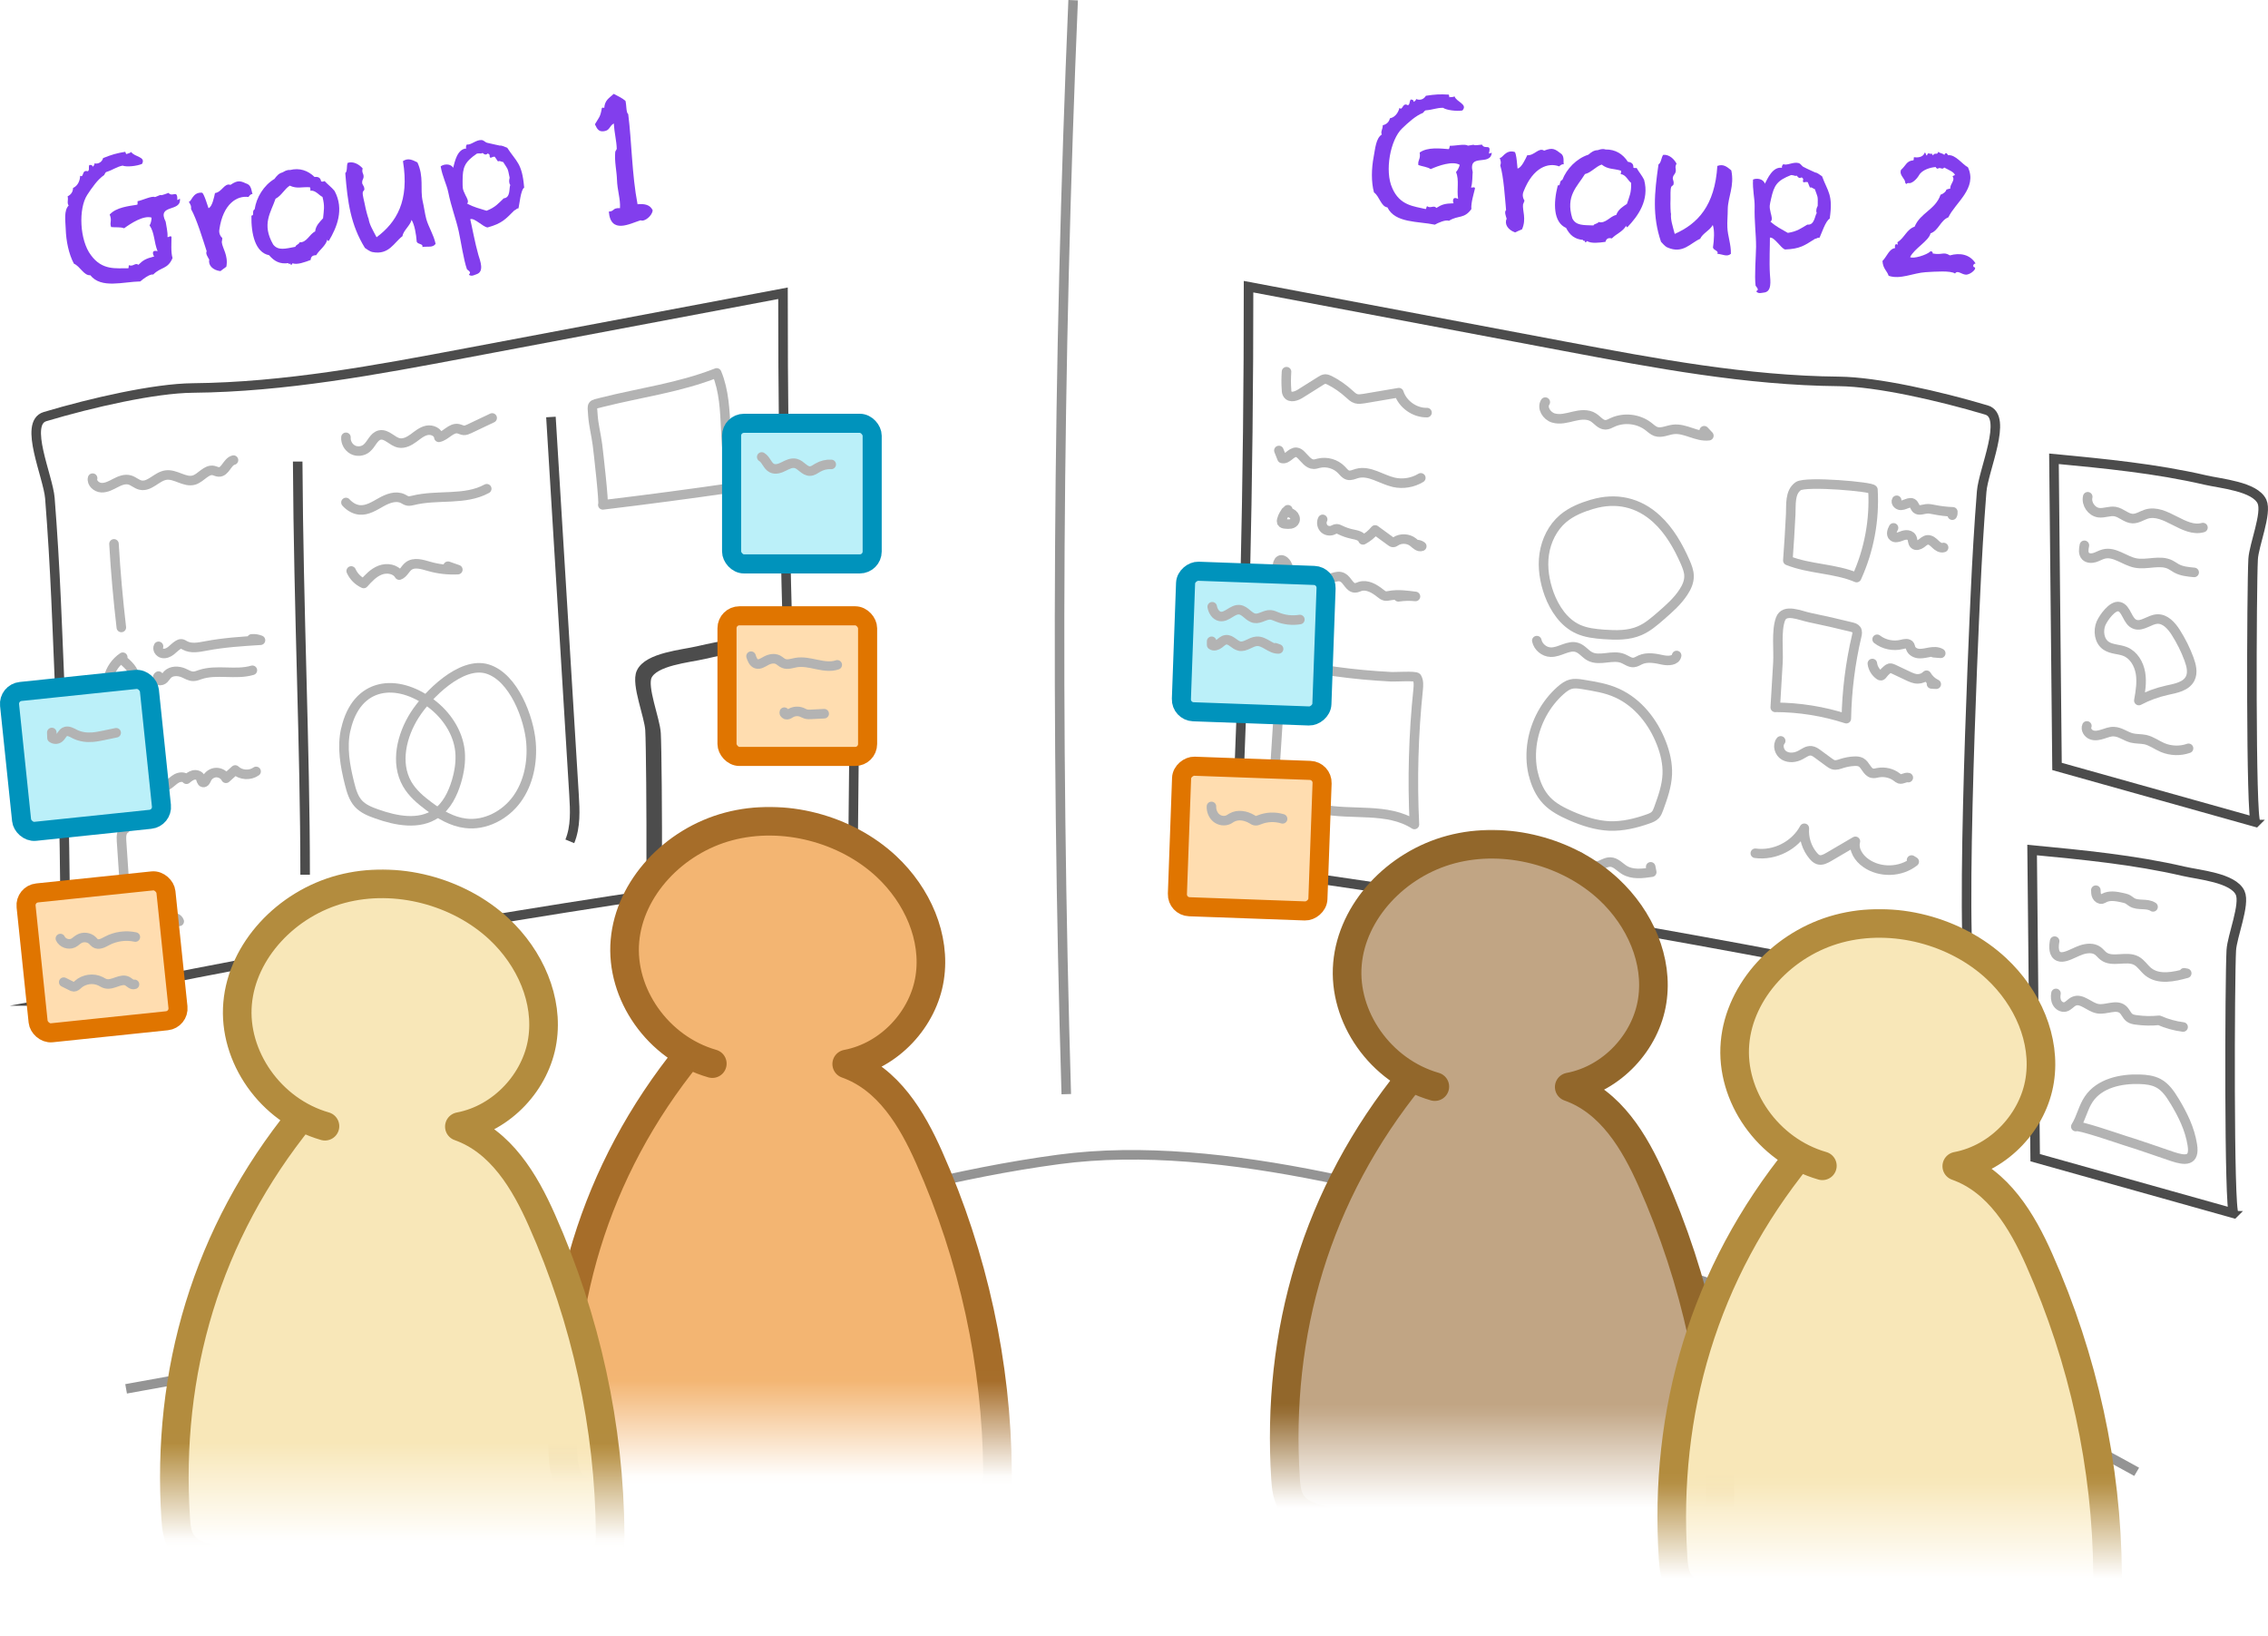 <?xml version="1.0" encoding="UTF-8"?>
<svg id="Layer_2" data-name="Layer 2" xmlns="http://www.w3.org/2000/svg" xmlns:xlink="http://www.w3.org/1999/xlink" viewBox="0 0 237.78 171.51">
  <defs>
    <style>
      .cls-1 {
        fill: url(#linear-gradient-2);
      }

      .cls-2 {
        mask: url(#mask-1);
      }

      .cls-3 {
        filter: url(#luminosity-invert-3);
      }

      .cls-4 {
        fill: #823eed;
      }

      .cls-5 {
        mask: url(#mask);
      }

      .cls-6 {
        fill: #c1a584;
        stroke: #92672b;
      }

      .cls-6, .cls-7, .cls-8 {
        stroke-width: 3px;
      }

      .cls-6, .cls-7, .cls-8, .cls-9 {
        stroke-linecap: round;
        stroke-linejoin: round;
      }

      .cls-7 {
        fill: #f8e7b8;
        stroke: #b38c3e;
      }

      .cls-10 {
        fill: url(#linear-gradient-4);
      }

      .cls-11 {
        mask: url(#mask-2);
      }

      .cls-12 {
        fill: url(#linear-gradient-3);
      }

      .cls-13 {
        filter: url(#luminosity-invert-4);
      }

      .cls-14 {
        fill: #bbf0f9;
        stroke: #0093bc;
      }

      .cls-14, .cls-15, .cls-16, .cls-17, .cls-18 {
        stroke-miterlimit: 10;
      }

      .cls-14, .cls-16 {
        stroke-width: 2px;
      }

      .cls-15 {
        fill: #fff;
      }

      .cls-15, .cls-18 {
        stroke: #4c4c4c;
      }

      .cls-8 {
        fill: #f3b572;
        stroke: #a66d29;
      }

      .cls-16 {
        fill: #ffddb0;
        stroke: #e07500;
      }

      .cls-9 {
        stroke: #b3b3b3;
      }

      .cls-9, .cls-17, .cls-18 {
        fill: none;
      }

      .cls-17 {
        stroke: #949494;
      }

      .cls-19 {
        filter: url(#luminosity-invert-2);
      }

      .cls-20 {
        filter: url(#luminosity-invert);
      }

      .cls-21 {
        fill: url(#linear-gradient);
      }

      .cls-22 {
        mask: url(#mask-3);
      }
    </style>
    <filter id="luminosity-invert" x="130.68" y="86.64" width="52.48" height="76.93" color-interpolation-filters="sRGB" filterUnits="userSpaceOnUse">
      <feColorMatrix result="cm" values="-1 0 0 0 1 0 -1 0 0 1 0 0 -1 0 1 0 0 0 1 0"/>
    </filter>
    <linearGradient id="linear-gradient" x1="-173.86" y1="7078.06" x2="-174.64" y2="7078.06" gradientTransform="translate(669380.27 -16350.07) rotate(-90) scale(94.55 -94.55)" gradientUnits="userSpaceOnUse">
      <stop offset="0" stop-color="#000"/>
      <stop offset=".82" stop-color="#000"/>
      <stop offset=".96" stop-color="#fff" stop-opacity="0"/>
    </linearGradient>
    <mask id="mask" x="130.68" y="86.64" width="52.48" height="76.93" maskUnits="userSpaceOnUse">
      <g class="cls-20">
        <rect class="cls-21" x="130.68" y="86.64" width="52.48" height="76.93"/>
      </g>
    </mask>
    <filter id="luminosity-invert-2" x="54.93" y="84.23" width="52.48" height="76.93" color-interpolation-filters="sRGB" filterUnits="userSpaceOnUse">
      <feColorMatrix result="cm" values="-1 0 0 0 1 0 -1 0 0 1 0 0 -1 0 1 0 0 0 1 0"/>
    </filter>
    <linearGradient id="linear-gradient-2" x1="-173.83" y1="7078.86" x2="-174.61" y2="7078.86" xlink:href="#linear-gradient"/>
    <mask id="mask-1" x="54.93" y="84.23" width="52.48" height="76.93" maskUnits="userSpaceOnUse">
      <g class="cls-19">
        <rect class="cls-1" x="54.93" y="84.23" width="52.48" height="76.93"/>
      </g>
    </mask>
    <filter id="luminosity-invert-3" x="14.32" y="90.79" width="52.48" height="76.93" color-interpolation-filters="sRGB" filterUnits="userSpaceOnUse">
      <feColorMatrix result="cm" values="-1 0 0 0 1 0 -1 0 0 1 0 0 -1 0 1 0 0 0 1 0"/>
    </filter>
    <linearGradient id="linear-gradient-3" x1="-173.9" y1="7079.29" x2="-174.68" y2="7079.29" xlink:href="#linear-gradient"/>
    <mask id="mask-2" x="14.32" y="90.79" width="52.48" height="76.93" maskUnits="userSpaceOnUse">
      <g class="cls-3">
        <rect class="cls-12" x="14.32" y="90.79" width="52.48" height="76.93"/>
      </g>
    </mask>
    <filter id="luminosity-invert-4" x="171.31" y="94.94" width="52.48" height="76.93" color-interpolation-filters="sRGB" filterUnits="userSpaceOnUse">
      <feColorMatrix result="cm" values="-1 0 0 0 1 0 -1 0 0 1 0 0 -1 0 1 0 0 0 1 0"/>
    </filter>
    <linearGradient id="linear-gradient-4" x1="-173.94" y1="7077.63" x2="-174.72" y2="7077.63" xlink:href="#linear-gradient"/>
    <mask id="mask-3" x="171.31" y="94.94" width="52.48" height="76.93" maskUnits="userSpaceOnUse">
      <g class="cls-13">
        <rect class="cls-10" x="171.31" y="94.94" width="52.48" height="76.93"/>
      </g>
    </mask>
  </defs>
  <g id="Layer_1-2" data-name="Layer 1">
    <g>
      <g>
        <path class="cls-9" d="M63.86,63.2c-.02,1.99-.07,3.97-.14,5.96,4.22-.49,8.43-.97,12.65-1.46-.63-3.53-1.01-7.1-1.12-10.69-3.1.11-6.41.18-9.46.81-2.71.56-1.9,3.08-1.93,5.38Z"/>
        <g>
          <path class="cls-4" d="M13.21,16.15c.09-.01.53-.14.54-.23.32.54,1.58.49,1.14,1.26-.54.23-1.61.35-2.04.18-.69.15-.93.42-1.73.68-.1.08-.14.22-.2.31-.69.46-1.28,1.33-1.77,2.07-.95,1.45-.8,4.77.38,6.32,1.19,1.64,2.66,1.36,3.9,1.38.12-.03,0-.26.11-.32.4.19.65-.31.97-.04.47-.47.76-.65,1.66-.88-.1-.08-.38-.74.35-.55-.39-.97-.3-1.92-.84-2.71.11-.12.22-.57.21-.81-.83-.26-2.14.58-2.88,1.12-.35-.16-.92-.07-1.36-.13-.19-.54.13-.63-.15-1.31.69-.77,2.04-.89,2.87-1.03.09,0,.04-.28.05-.37.48-.08,1.53-.6,1.83-.43,1.21-.52-.04.1,1.42-.44.42.51.95-.42.92.74.07,0,.11-.03.27-.14.19,1.46-2.46.52-1.49,2.42.04.34.24,1.11.19,1.61.11.04.36-.21.42,0,0,.58-.08,1.59.11,2.2-.51,1.2-1.2.9-2.03,1.73-.35-.09-1.1.49-1.35.72-1.79.03-4.1.79-5.24-.65-.68.06-1.07-.94-1.72-1.21-.54-1.01-.82-2.37-.86-3.65-.03-.85-.21-1.93.31-2.45-.21-.28-.01-.56-.11-.96.34-.17.56-.45.57-.88.54-.23.74-.85.74-1.28.43.26.14-.67.8-.47.21-.1.06-.41.16-.65.2-.02.32-.02.35.18.1-.1.22-.17.19-.35.46.09.81-.19.91-.56.9-.36,1.41-.51,2.33-.66,0,.13.08.1.08.25Z"/>
          <path class="cls-4" d="M23.11,28.42c-.79-.09-1.3-.61-1.17-1.2-.14-.26-.42-.64-.27-.88-.39-1.19-1.03-3.34-1.64-4.43.03-.35-.03-.39-.24-.77.28.06.39-1.03,1.39-.94.2.03.66,1.59.68,1.62.39-.12.6-1.21.68-1.58.75-.11.98-1.09,1.62-.86.81-.55,1.07-.42,1.86-.05.37.25.35.79.46,1-.2.02-.28.12-.43.32-1.18-.17-2.66.69-3.05,3.4-.08.43.14.75.31.91,0,.07-.06.44-.06.41.06.66.71,1.4.48,2.59-.2.15-.44.31-.63.47Z"/>
          <path class="cls-4" d="M33.67,19.02c.22.03.15.04.36-.04.33.36.73.64,1.05,1.04,1.04,1.94.22,3.85-.6,5.22-.12.03-.13-.04-.16-.13-.19.69-.82,1.06-1.17,1.64-.42,0-.56.19-.58.5-.61.23-1.41.53-1.9.35-.07.06-.05.19-.2.17.08-.26-.24,0-.24-.19-.87.12-1.45-.17-2.02-.83-1.45-.28-1.89-2.23-1.85-4.15.36,0,0-.47.34-.67.18-1.22.94-2.5,2.08-3.18.2-.28.44-.58.84-.68.19-.09.4-.28.79-.25,1-.25,1.87.05,2.57.73.39-.05.64.09.69.48ZM28.89,20.83c-.5,1.47-1.48,2.66-.25,4.8.53.68,1.3.43,2.33.24.01-.2.42-.27.43-.47.77.04,1.03-.85,1.64-1.14.07-.62.47-.98.83-1.38.08-.86.2-1.24-.06-2.24-.36-.16-.74-.73-1.27-.65,0-.24.02-.15-.04-.36-.88-.06-1.34.19-2.12-.17-.57.36-.87,1.06-1.49,1.37Z"/>
          <path class="cls-4" d="M42.24,16.89c.57-.38,1.04-.1,1.52.13.71,1.53.27,2.78.55,4.05.15.64.23,1.31.38,1.88.23.84.77,1.63.98,2.61-.31.43-.79.24-1.39.33.12-.36-.46-.25-.59-.55-.06-.81-.23-1.79-.54-2.29-.15.6-.87,1.12-.96,1.71-.88.65-1.4,2-3.14,1.66-.31-.06-.62-.33-.79-.43-1.5-2.43-1.82-4.81-2.06-7.84.25-.23.11-.76.25-1.08.61-.2,1.22.18,1.57.58-.12.5.11.48.1.89,0,.18-.16.36-.15.54-.02.33.2.32.23.72.02.2-.16.18-.17.4-.03.22.14.85.21,1.19.1.57.36,1.5.4,1.53.09.61.42,1.15.84,1.95,2.1-1.57,3.45-3.81,2.77-7.96Z"/>
          <path class="cls-4" d="M54.98,19.64c-.41.25-.52,1.88-.63,2.21-.22-.01-.2.13-.43.21-.91.9-1.27,1.36-2.8,1.78-.46-.02-1.39-1.05-1.82-.86.17.69.5,2.52.85,3.73.21.68.64,1.77-.2,2.04-.37.13-.45.21-.73.1-.02-.03-.03-.07-.05-.1.08-.06.15-.14.08-.25-.07-.12-.2-.18-.29-.27-.35-.96-.63-2.9-.87-4-.3-1.34-.76-2.45-1.1-4.11-.16-.78-.61-1.62-.79-2.68.33-.26,1.05-.32,1.31.15.17-.6.4-1.97,1.39-2.03-.1-.1-.03-.29.04-.41.43.08.94-.49,1.52-.47.27,0,.39.24.63.29.36.1,1.36.29,1.32.3.1-.07.56.13.77.22.95,1.47,1.56,1.59,1.77,4.14ZM53.43,18.62c-.22-1.12-.19-.85-.68-1.64-.18,0-.4-.19-.53-.05-.08-.08-.26-.4-.35-.5-.29-.04-.44.25-.53,0-.03-.09.08-.25-.22-.34-.14.16-.31.14-.53-.06-.2.13-.25,0-.59.07-1.31.9-1.5,1.44-1.5,2.86.01.74-.05.79.31,1.52.09.17.41.7.15.85.79.43,1.24.49,2.05.76.94-.36,1.27-.8,1.8-1.3.75-.07.54-1.11.69-1.4-.12-.13-.16-.45-.07-.75Z"/>
          <path class="cls-4" d="M68.42,22.07c-.03.51-.83,1.22-1.26,1.02-1.12.35-3.14,1.49-3.33-.91.63-.04.35-.4,1.17-.36.06-1.02-.28-1.78-.32-3.06-.02-.76-.27-1.84-.18-2.81,0-.13.15-.24.16-.36-.02-.81-.25-1.66-.31-2.65-.49.28-.39.72-1.01.81-.52.08-.71-.15-.97-.72.45-.78.55-.7.73-1.7.11-.12.07,0,.25-.03.07-.82.5-1,.99-1.46.41.22.86.41,1.23.73.12.38.06,1.26.29,1.38.37,2.86.38,6.35.98,9.46.72-.07,1.33.04,1.6.66Z"/>
        </g>
        <g>
          <path class="cls-4" d="M151.92,10.19c.09,0,.54-.01.57-.1.19.6,1.43.83.83,1.49-.57.1-1.65-.02-2.03-.28-.71,0-1,.2-1.84.27-.12.06-.18.18-.26.26-.77.3-1.54,1.01-2.19,1.63-1.25,1.2-1.84,4.47-1.04,6.24.79,1.86,2.29,1.92,3.49,2.21.13,0,.06-.25.18-.29.35.27.71-.16.96.18.56-.36.88-.47,1.81-.49-.08-.1-.2-.8.47-.46-.16-1.03.14-1.94-.22-2.83.14-.09.34-.51.39-.74-.75-.44-2.22.08-3.05.45-.3-.23-.88-.28-1.29-.43-.07-.57.26-.59.14-1.31.84-.6,2.18-.42,3.03-.36.09,0,.1-.26.13-.35.49.03,1.62-.24,1.89-.01,1.29-.24-.06.08,1.48-.11.3.59,1.02-.2.73.93.07,0,.11,0,.3-.08-.14,1.47-2.51-.04-2,2.03-.04.34-.01,1.14-.17,1.61.1.06.39-.12.41.1-.13.57-.44,1.53-.38,2.17-.77,1.06-1.37.61-2.36,1.23-.33-.16-1.18.23-1.47.4-1.75-.37-4.17-.15-4.97-1.81-.68-.09-.83-1.16-1.41-1.57-.3-1.1-.27-2.49-.03-3.75.16-.83.23-1.93.85-2.32-.15-.32.11-.55.1-.97.37-.09.65-.31.75-.73.57-.1.9-.66,1-1.09.36.35.29-.62.88-.28.22-.05.15-.38.3-.6.2.02.32.05.3.25.12-.08.25-.12.27-.3.43.19.83,0,1.02-.34.96-.15,1.49-.18,2.42-.12-.03.12.06.11.03.26Z"/>
          <path class="cls-4" d="M158.84,24.36c-.75-.26-1.14-.88-.88-1.43-.08-.28-.27-.72-.06-.91-.12-1.24-.25-3.49-.61-4.68.11-.33.06-.39-.06-.8.26.12.61-.91,1.57-.61.19.08.29,1.7.3,1.73.4-.03.86-1.05,1.02-1.39.75.06,1.2-.85,1.77-.48.91-.36,1.14-.17,1.83.36.31.32.16.85.23,1.07-.2-.02-.3.06-.49.22-1.11-.43-2.74.08-3.73,2.64-.17.4-.03.76.1.95-.03.07-.15.42-.15.38-.09.66.38,1.52-.11,2.63-.23.1-.49.2-.72.32Z"/>
          <path class="cls-4" d="M171.22,17.56c.21.08.14.07.36.04.24.43.57.79.79,1.25.58,2.13-.65,3.81-1.75,4.96-.13,0-.12-.07-.13-.16-.34.63-1.03.85-1.5,1.34-.41-.1-.59.06-.67.36-.64.09-1.49.2-1.93-.08-.08.05-.09.17-.23.12.13-.24-.23-.06-.19-.24-.88-.08-1.38-.49-1.78-1.26-1.35-.6-1.35-2.59-.87-4.46.35.08.1-.46.48-.58.45-1.15,1.47-2.23,2.73-2.64.26-.22.56-.47.98-.47.2-.05.45-.19.82-.07,1.03-.02,1.81.47,2.34,1.29.39.04.61.23.57.62ZM166.16,18.26c-.81,1.32-2.04,2.26-1.32,4.62.37.78,1.17.71,2.22.75.06-.19.47-.17.53-.36.74.21,1.19-.6,1.86-.74.21-.59.67-.85,1.12-1.16.27-.82.47-1.16.44-2.2-.32-.23-.56-.88-1.1-.92.06-.23.05-.14.04-.36-.84-.25-1.35-.11-2.03-.64-.64.22-1.09.84-1.76,1Z"/>
          <path class="cls-4" d="M180.06,17.39c.64-.24,1.04.13,1.45.47.35,1.65-.35,2.77-.37,4.07,0,.65-.07,1.33-.04,1.91.03.87.39,1.76.37,2.76-.4.36-.82.06-1.43,0,.2-.32-.4-.35-.45-.66.12-.8.18-1.79-.02-2.36-.28.55-1.09.9-1.32,1.45-1.01.43-1.81,1.63-3.43.91-.29-.12-.53-.46-.68-.6-.92-2.71-.7-5.09-.26-8.11.29-.17.28-.71.49-1,.64-.06,1.15.45,1.4.92-.23.46,0,.49-.1.89-.04.18-.23.32-.27.5-.09.32.12.36.06.75-.02.2-.2.14-.26.35-.08.21-.06.86-.06,1.21-.03.58.01,1.54.05,1.58-.05.61.16,1.21.39,2.09,2.4-1.06,4.21-2.95,4.47-7.14Z"/>
          <path class="cls-4" d="M191.86,22.91c-.45.15-.93,1.71-1.11,2.02-.21-.06-.23.08-.47.11-1.09.68-1.54,1.05-3.13,1.11-.44-.12-1.12-1.33-1.59-1.24.01.71-.08,2.56,0,3.82.05.71.23,1.87-.65,1.94-.38.05-.48.11-.74-.06-.01-.04-.01-.07-.02-.11.1-.04.17-.11.13-.22-.04-.13-.16-.22-.22-.33-.13-1.01.03-2.97.05-4.09,0-1.38-.19-2.56-.15-4.25.01-.8-.23-1.71-.17-2.79.38-.18,1.1-.08,1.24.44.29-.55.83-1.83,1.81-1.67-.08-.12.03-.29.13-.38.4.17,1.03-.27,1.59-.12.26.07.33.33.55.42.32.18,1.26.59,1.22.58.11-.04.52.26.7.39.6,1.64,1.17,1.9.8,4.43ZM190.57,21.58c.03-1.14,0-.87-.3-1.75-.18-.04-.35-.27-.51-.16-.06-.1-.17-.45-.23-.57-.28-.1-.49.15-.51-.13,0-.09.13-.22-.14-.38-.18.12-.33.07-.51-.18-.23.08-.25-.06-.59-.06-1.48.58-1.78,1.07-2.09,2.45-.15.73-.23.75-.04,1.55.05.19.24.77-.04.87.68.6,1.09.75,1.83,1.19.99-.15,1.41-.5,2.05-.87.75.1.78-.96.98-1.21-.09-.16-.06-.48.1-.75Z"/>
          <path class="cls-4" d="M202.68,16.26c.16-.31.47.03.51-.34.29.18.49.14.65.32.06-.05.02-.2.27-.17,0,.07.13.14.12.2.79-.1,1.52.98,2.09,1.26,1.03,2.2-1.32,3.7-2.05,5.25-.83.31-1.02,1.39-1.87,1.68-.18.8-1.71,1.59-2.14,2.49.3.21,1.73-.21,2.13-.6.22-.03.27.17.23.22,1.05.19,1.11-.22,1.81.2,1.03-.29,2.1-.13,2.7.86-.14-.03-.35.18-.2.36.48.07-.32.82-.83.8-.47-.03-.87-.51-1.13-.12-.47-.32-2.04-.2-3.08-.14-1.31.08-2.66.8-3.88.38-.19-.56-.59-.72-.65-1.55.49-.51.7-1.28,1.33-1.36-.06-.1-.05-.57.27-.35.03-.1-.06-.15-.02-.27.7-.41.96-1.35,1.79-1.62.61-1.47,2.18-1.77,2.72-3.35.34-.11.62-.39.6-.53.13-.04.26-.1.41-.1-.01-.54.55-.86.25-1.28,0-.05.2-.14.25-.15-.11-.34-.68-.54-1.13-.79-.21.3-.41-.1-.68.13-.11-.03-.21-.11-.2-.18-.53.03-1.44.28-1.76.86-.25.43-.77.91-1.1.82-.11-.03-.23.1-.21.1-.19-.08-.13-.27-.18-.35-.16-.34-.58-.68-.4-1.13.54-.48.57-.93,1.25-1,.14.02.06-.23.11-.33.29.05.97.05,1.12-.48.18.02.08.26.24.3.14-.46.31-.04.5-.22.03.09.02.11.17.22Z"/>
        </g>
        <path class="cls-17" d="M13.22,145.58c22.45-4.03,12.35-2.41,34.55-7.66,20.75-4.91,42.16-13.57,63.23-16.39,17.34-2.32,38.49,4.22,55.04,8.89,20.1,5.68,39.56,13.66,57.83,23.78.05.03.09.05.14.08"/>
        <path class="cls-17" d="M112.51.02c-1.62,38.2-1.86,76.46-.72,114.67"/>
        <g>
          <path class="cls-15" d="M6.01,104.92c25.67-5.34,51.52-9.79,77.49-13.33-.95-20.27-1.42-40.56-1.41-60.85-11.05,2.08-22.1,4.16-33.15,6.25-9.5,1.79-19.07,3.59-28.74,3.68-4,.04-10.56,1.53-15.48,3-2.27.68.33,6.27.51,8.55.28,3.56.49,7.12.65,10.68.16,3.73,1.94,41.65.12,42.02Z"/>
          <path class="cls-15" d="M67.88,104.1c6.94-1.95,13.89-3.89,20.83-5.84.11-10.75.21-21.5.32-32.25-5.32.51-10.67,1.02-15.89,2.23-1.59.37-5.19.67-5.92,2.26-.55,1.2.85,4.55.93,6.03.16,2.91.26,27.42-.27,27.57Z"/>
          <path class="cls-18" d="M31.21,48.38c.09,15.96.78,29.88.78,43.31"/>
          <path class="cls-18" d="M57.76,43.71c.81,13.2,1.61,26.39,2.42,39.59.1,1.65.19,3.36-.44,4.89"/>
        </g>
        <g>
          <path class="cls-18" d="M183.85,46.68c-1.31,15.35-1.33,29.6-2.86,44.31"/>
          <path class="cls-18" d="M155.23,43.01c-.81,13.2-1.61,26.39-2.42,39.59-.1,1.65-.19,3.36.44,4.89"/>
          <g>
            <path class="cls-15" d="M206.98,104.23c-25.67-5.34-51.52-9.79-77.49-13.33.95-20.27,1.42-40.56,1.41-60.85,11.05,2.08,22.1,4.16,33.15,6.25,9.5,1.79,19.07,3.59,28.74,3.68,4,.04,10.56,1.53,15.48,3,2.27.68-.33,6.27-.51,8.55-.28,3.56-.49,7.12-.65,10.68s-1.94,41.65-.12,42.02Z"/>
            <path class="cls-15" d="M236.49,86.18c-6.94-1.95-13.89-3.89-20.83-5.84-.11-10.75-.21-21.5-.32-32.25,5.32.51,10.67,1.02,15.89,2.23,1.59.37,5.19.67,5.92,2.26.55,1.2-.85,4.55-.93,6.03-.16,2.91-.26,27.42.27,27.57Z"/>
            <path class="cls-15" d="M234.2,127.19c-6.94-1.95-13.89-3.89-20.83-5.84-.11-10.75-.21-21.5-.32-32.25,5.32.51,10.67,1.02,15.89,2.23,1.59.37,5.19.67,5.92,2.26.55,1.2-.85,4.55-.93,6.03-.16,2.91-.26,27.42.27,27.57Z"/>
          </g>
        </g>
        <path class="cls-9" d="M71.41,73.67c.23.56,1.07.49,1.59.18s1.03-.78,1.63-.72c.58.07,1.01.63,1.59.72,1.03.15,1.74-1.23,2.78-1.26.46-.01.89.25,1.35.27.74.03,1.37-.57,2.11-.65.41-.05.83.07,1.24.11s.88-.03,1.15-.35"/>
        <path class="cls-9" d="M71.5,78.34c.25.49.64,1.05,1.18,1,.2-.02.39-.13.57-.21,1.36-.59,3.1.16,4.33-.66.12-.08.25-.18.39-.21.19-.03.38.07.57.15.77.34,1.7.3,2.44-.1"/>
        <path class="cls-9" d="M71.76,91.02c2.14-.83,4.46-1.19,6.74-1.02-.31-.2-.39-.6-.45-.96-.24-1.53-.48-3.07-.72-4.6.05.32-5.68,0-5.88.6-.09.25.26.68.34.9.16.51.21,1.03.23,1.57.05,1.18-.1,2.36-.26,3.52Z"/>
        <path class="cls-9" d="M71.51,93.96c.11.65.94.9,1.58.77s1.24-.48,1.89-.51c.8-.04,1.6.42,2.37.21.29-.08.55-.24.84-.35.51-.2,1.08-.22,1.63-.24.97-.03,1.93-.06,2.9-.08"/>
        <path class="cls-9" d="M218.88,52.07c-.17.74.4,1.57,1.16,1.67.57.07,1.14-.21,1.7-.12.66.11,1.18.72,1.85.74.51.01.96-.32,1.44-.47,2-.61,3.93,1.98,5.93,1.41"/>
        <path class="cls-9" d="M218.53,57.16c-.08.39-.15.85.13,1.14.24.24.64.24.96.14s.62-.29.95-.37c1.13-.28,2.16.71,3.3.94,1.22.25,2.58-.38,3.69.19.21.11.4.25.61.37.56.31,1.23.37,1.87.43"/>
        <path class="cls-9" d="M220.28,65.32c-.34.81-.2,1.88.53,2.37.58.39,1.34.34,1.99.6.9.36,1.45,1.31,1.61,2.26.16.95,0,1.93-.17,2.88.93-.49,1.93-.85,2.96-1.08.92-.2,2-.39,2.42-1.23.31-.62.12-1.37-.12-2.03-.36-.98-.83-1.92-1.39-2.8-.45-.71-1.11-1.45-1.95-1.4-.8.04-1.54.81-2.3.56-.84-.27-.89-1.68-1.68-1.86-.71-.17-1.65,1.17-1.89,1.72Z"/>
        <path class="cls-9" d="M218.79,76.09c-.16.36.12.8.5.94s.79.04,1.17-.08.76-.28,1.16-.26c.66.02,1.22.49,1.86.66.47.12.98.08,1.45.18.65.15,1.19.57,1.8.83.86.36,1.85.39,2.72.08"/>
        <path class="cls-9" d="M219.73,93.31c0,.21.01.44.11.63s.31.34.52.3c.09-.02.16-.07.24-.11.57-.3,1.26-.18,1.89-.04.21.05.43.09.62.2.14.08.26.2.4.28.65.4,1.58.06,2.22.49"/>
        <path class="cls-9" d="M215.41,98.65c-.11.6-.13,1.39.44,1.61.22.09.47.05.7-.01.58-.16,1.1-.49,1.67-.68s1.25-.25,1.73.11c.21.16.37.38.58.54.94.72,2.41-.08,3.46.49.49.27.79.79,1.22,1.14,1.09.89,2.69.55,4.05.17-.09-.02-.19-.03-.28-.05"/>
        <path class="cls-9" d="M215.55,104.13c-.06.33-.05.69.12.99s.51.5.84.43c.35-.08.58-.44.91-.59.82-.38,1.61.61,2.5.77.89.16,1.95-.51,2.64.08.28.24.4.63.68.85.21.17.49.22.76.25.78.11,1.58.12,2.36.04.8.35,1.65.59,2.52.7"/>
        <path class="cls-9" d="M227.98,115.42c-.44-.73-.94-1.48-1.7-1.88-.59-.31-1.27-.39-1.94-.41-2-.07-4.23.42-5.35,2.08-.6.88-.79,1.98-1.36,2.88.15-.24,4.58,1.29,5.06,1.44,1.71.53,3.39,1.13,5.08,1.7,1.35.45,2.35.51,2.08-1.21s-1.02-3.19-1.87-4.61Z"/>
        <path class="cls-9" d="M9.71,50.12c-.13.5.41.98.93,1s1-.25,1.46-.49.99-.46,1.49-.32c.41.11.73.45,1.15.54.95.21,1.69-.91,2.65-1.05,1.01-.15,1.98.81,2.95.52.75-.23,1.29-1.16,2.05-1,.18.04.35.14.54.15.69.04.88-1.07,1.55-1.24"/>
        <path class="cls-9" d="M36.27,45.84c-.04.52.25,1.04.7,1.29s1.06.19,1.46-.14c.52-.42.74-1.25,1.39-1.39.73-.15,1.29.69,2.02.83.54.1,1.07-.19,1.51-.51s.87-.7,1.41-.81,1.2.19,1.25.73c.74-.15,1.29-1.05,2.03-.9.2.04.38.15.58.17.2.01.39-.07.58-.16.8-.38,1.6-.76,2.4-1.14"/>
        <path class="cls-9" d="M63.21,52.92c4.68-.56,9.35-1.18,14.01-1.86-1.79-3.66-.51-8.2-2.08-11.97-3.95,1.55-7.94,2.05-12,3.07-1.17.3-1.07.14-.98,1.37.07,1.03.35,2.08.48,3.11.07.53.73,6.26.56,6.28Z"/>
        <path class="cls-9" d="M36.27,52.67c.37.41.88.73,1.43.78.8.07,1.53-.4,2.24-.8s1.56-.73,2.29-.38c.17.08.33.21.52.24.19.03.38-.02.56-.06,2.55-.64,5.42.04,7.72-1.22"/>
        <path class="cls-9" d="M36.82,59.85c.26.58.73,1.05,1.31,1.31.5-.56,1.03-1.13,1.73-1.4s1.62-.13,2,.52c.42-.15.61-.65.96-.93.6-.47,1.45-.19,2.18.02.97.28,1.99.39,3,.34-.34-.12-.69-.24-1.03-.36"/>
        <path class="cls-9" d="M36.25,76.46c-.42,1.87-.07,3.83.4,5.69.19.75.41,1.52.93,2.09.5.54,1.21.83,1.9,1.07,2.04.73,4.46,1.2,6.24-.03,1.12-.77,1.75-2.07,2.14-3.37.3-1.02.47-2.08.37-3.14-.2-2.01-1.43-3.83-3.04-5.04-3.59-2.7-7.82-2.22-8.93,2.72Z"/>
        <path class="cls-9" d="M43.48,74.94c-1.37,2.15-2.06,5.02-.8,7.23.55.96,1.41,1.69,2.3,2.35,1.14.85,2.41,1.61,3.83,1.78,2.06.26,4.16-.85,5.38-2.53,1.22-1.68,1.65-3.86,1.48-5.93-.2-2.54-1.79-6.85-4.56-7.71-2.76-.86-6.31,2.74-7.63,4.81Z"/>
        <path class="cls-9" d="M11.95,57.01c.17,2.93.43,5.85.77,8.76"/>
        <path class="cls-9" d="M12.87,68.89c-.74.5-1.29,1.29-1.49,2.16-.09.4-.08.89.26,1.12.18.13.41.14.63.14.73,0,1.57-.28,1.79-.97.24-.78-.44-1.52-1.07-2.05"/>
        <path class="cls-9" d="M12.51,75.52l.25,3.63"/>
        <path class="cls-9" d="M12.88,81.4c-.84.48-1.77,1.18-1.73,2.15,0,.25.09.5.22.71.45.73,1.56.92,2.23.4s.74-1.66.15-2.27c-.24-.24-.55-.4-.81-.62s-.47-.54-.41-.88"/>
        <path class="cls-9" d="M13.13,86.88c-.4.23-.42.79-.39,1.25.14,2.07.28,4.15.42,6.22-.05-.19-.11-.39-.16-.58"/>
        <path class="cls-9" d="M16.62,67.75c-.16.28.08.66.4.73s.64-.07.9-.27.47-.44.75-.61c.1-.06.22-.12.34-.11.13.01.24.09.35.15.66.38,1.47.21,2.22.07,1.89-.36,3.81-.48,5.73-.6-.29-.12-.61-.17-.92-.14"/>
        <path class="cls-9" d="M16.62,70.87c-.17.08-.11.37.06.44s.38-.02.51-.15.23-.3.36-.44c.42-.43,1.13-.42,1.68-.19.34.15.68.37,1.05.36.24,0,.48-.1.71-.18,1.74-.58,3.71.07,5.47-.45"/>
        <path class="cls-9" d="M16.77,81.47c0,.39.11.91.49.92.12,0,.24-.05.34-.11.32-.2.58-.5.91-.68s.81-.22,1.04.08c.22-.18.45-.37.73-.44s.62.03.74.29c.08.18.09.46.28.49.19.03.29-.21.37-.38.17-.38.58-.65.99-.66s.84.23,1.03.6c.32-.29.64-.58.97-.87.58.55,1.55.61,2.19.15"/>
        <path class="cls-9" d="M10.29,96.96c0,.39.33.75.72.8.45.05.85-.27,1.23-.53s.9-.47,1.27-.2c.22.16.32.45.53.61.32.24.81.11,1.09-.18s.4-.69.51-1.08c.73.14,1.49.27,2.21.07.11-.03.23-.07.34-.05.21.03.4.24.6.18-.06-.17-.2-.3-.37-.36"/>
        <path class="cls-9" d="M166.95,52.85c-1.1.33-2.2.76-3.08,1.51-1.09.93-1.76,2.3-1.97,3.71s.03,2.87.52,4.22c.57,1.52,1.55,2.99,3.03,3.66.84.38,1.78.48,2.7.55,1.27.09,2.59.12,3.76-.39.84-.36,1.55-.98,2.24-1.58.86-.75,1.73-1.51,2.35-2.47.33-.5.59-1.07.58-1.67,0-.51-.2-1-.4-1.47-.73-1.66-1.65-3.28-2.98-4.51-1.92-1.78-4.29-2.29-6.76-1.55Z"/>
        <path class="cls-9" d="M160.76,81.14c.24,1.02.68,2.02,1.4,2.78.69.72,1.61,1.19,2.52,1.59,1.29.56,2.65,1.01,4.06,1.07,1.38.05,2.75-.28,4.05-.74.28-.1.57-.21.77-.43.16-.18.25-.41.33-.63.43-1.18.86-2.38.91-3.63.04-1.1-.21-2.2-.61-3.23-.86-2.23-2.44-4.25-4.61-5.25-1.16-.54-2.39-.72-3.63-.93-1.08-.18-1.51-.1-2.37.66-1.54,1.38-2.57,3.3-2.92,5.33-.19,1.13-.17,2.3.09,3.41Z"/>
        <path class="cls-9" d="M159.95,88.24c-.12.32-.25.66-.2,1s.33.67.67.65c.26-.02.46-.22.68-.35.61-.36,1.5-.12,1.84.5.14.25.25.59.53.64.15.02.3-.06.43-.13.41-.23.81-.46,1.22-.69.11-.06.23-.13.35-.11.13.02.23.12.33.22.42.45.96.9,1.57.83.5-.05.94-.45,1.44-.44.58,0,1,.53,1.49.83.84.51,1.9.38,2.87.23-.04-.19-.08-.38-.11-.56"/>
        <path class="cls-9" d="M161.12,67.15c.14.66.77,1.19,1.45,1.21.95.04,1.87-.8,2.78-.49.52.17.85.68,1.33.93,1.04.55,2.39-.22,3.48.23.37.15.72.45,1.12.41.25-.02.47-.18.7-.28.74-.33,1.59-.15,2.38.02.55.11,1.32.08,1.42-.47"/>
        <path class="cls-9" d="M162.01,42.15c-.39.6.15,1.45.84,1.66s1.42,0,2.12-.17,1.49-.27,2.09.12c.42.27.75.77,1.26.77.25,0,.48-.13.71-.24,1.21-.57,2.73-.41,3.79.41.25.19.48.42.78.53.58.2,1.2-.14,1.82-.22,1.27-.16,2.47.82,3.74.66-.16-.17-.33-.35-.49-.52"/>
        <path class="cls-9" d="M184.03,89.44c2.03.28,4.17-.81,5.14-2.62-.08,1.03.26,2.09.93,2.88.15.17.31.34.53.41.37.12.76-.09,1.09-.28.93-.55,1.87-1.09,2.8-1.64-.23.87.36,1.76,1.09,2.27,1.48,1.05,3.65.99,5.08-.14-.09-.06-.19-.12-.28-.17"/>
        <path class="cls-9" d="M187.44,58.75c2.3.92,4.93.82,7.21,1.79,1.31-2.87,1.9-6.06,1.71-9.21-.02-.31-7.03-.92-7.83-.37-.91.64-.74,1.97-.79,2.94-.08,1.62-.18,3.23-.3,4.84Z"/>
        <path class="cls-9" d="M186.12,74.14c2.52.01,5.04.41,7.45,1.19.06-2.92.42-5.83,1.09-8.67.05-.22.1-.47-.03-.66-.11-.16-.32-.22-.51-.27-1.46-.36-2.93-.7-4.4-1-.99-.2-2.63-.98-3.05.16-.46,1.24-.19,3.26-.27,4.58-.09,1.56-.18,3.12-.28,4.68Z"/>
        <path class="cls-9" d="M198.85,52.44c-.14.24.16.54.45.53s.53-.17.81-.24c.13-.03.27-.05.38.01.22.12.25.43.43.6.27.23.68.04,1.03,0,.28-.04.55.03.83.08.65.13,1.3.21,1.96.23.01.12,0,.24-.06.35"/>
        <path class="cls-9" d="M198.52,55.33c-.16.29-.3.7-.04.91.2.17.5.09.74,0,.2-.08.41-.16.63-.17s.46.07.57.26c.14.22.07.55.27.73.19.18.51.07.72-.08s.41-.36.67-.39c.32-.03.6.22.83.45s.55.45.86.35"/>
        <path class="cls-9" d="M196.8,67.01c.72.56,1.7.76,2.58.54.3-.08.7-.16.85.11.04.08.05.17.08.25.11.37.51.58.9.6s.76-.09,1.14-.15.79-.08,1.12.12c-.24-.02-.48-.04-.73-.06"/>
        <path class="cls-9" d="M196.3,69.55c.06.49.34.94.74,1.22.05.03.11.07.16.06.08,0,.13-.08.18-.14.14-.19.3-.36.49-.51.08-.06.16-.12.25-.14.13-.02.26.04.38.09.5.24,1,.48,1.5.71.34.16.7.33,1.07.32.34,0,.67-.14.91-.38.24.41.6.74,1.02.94-.17,0-.33-.02-.5-.03"/>
        <path class="cls-9" d="M186.69,77.66c-.38.46-.15,1.24.37,1.54s1.19.22,1.72-.07c.36-.19.71-.48,1.12-.43.25.03.47.18.67.33.4.29.8.58,1.2.88.14.1.28.2.44.25.3.08.61-.04.91-.14.42-.13.85-.21,1.29-.23.23-.01.48,0,.69.11.49.26.63,1.02,1.18,1.15.21.05.42-.02.63-.06.69-.12,1.42.05,1.97.48.09.07.17.14.27.17.3.09.61-.21.92-.13"/>
        <path class="cls-9" d="M134.88,38.96c-.04.63-.05,1.26,0,1.89,0,.17.02.34.12.48.28.42.93.19,1.35-.08.7-.44,1.4-.88,2.1-1.32.15-.1.31-.19.49-.2.16,0,.32.07.47.14.74.38,1.43.86,2.04,1.42.22.2.44.42.72.5.27.08.55.03.83-.01,1.22-.21,2.44-.41,3.66-.62.4,1.23,1.66,2.12,2.95,2.09"/>
        <path class="cls-9" d="M134.08,47.22l.33.83c.55.16.95-.7,1.51-.64.18.02.34.13.47.26.42.4.78.99,1.35.99.17,0,.33-.06.5-.1.85-.21,1.8.06,2.4.69.2.21.39.47.67.55.32.09.64-.08.96-.17,1.3-.36,2.55.63,3.87.93.95.21,1.98.04,2.82-.47"/>
        <path class="cls-9" d="M135.02,53.43c-.31.28-.54.66-.64,1.07-.02.08-.03.16,0,.24.06.14.23.17.38.18.19.02.38.03.56,0s.36-.15.43-.32c.1-.24-.02-.53-.22-.69s-.46-.23-.72-.29c-.07.12-.14.24-.22.36"/>
        <path class="cls-9" d="M133.94,59.98c.02.11.04.22.1.3.14.2.45.25.67.13s.35-.37.37-.61c.04-.38-.28-1.1-.74-1.11s-.46.92-.41,1.29Z"/>
        <path class="cls-9" d="M138.67,54.44c-.15.29-.1.67.11.92s.59.34.9.23c.15-.05.29-.16.45-.16.13,0,.26.06.38.12.41.2.84.35,1.29.44.43.09.96.19,1.1.6.49-.26.92-.62,1.27-1.04.55.4,1.11.8,1.66,1.21.07.05.14.1.23.1.09,0,.18-.06.26-.11.55-.36,1.33-.32,1.84.09.27.22.57.55.9.42-.12-.09-.26-.15-.42-.17"/>
        <path class="cls-9" d="M137.55,60.07c.2.45.67.75,1.16.74.71-.01,1.43-.61,2.05-.28.52.27.72,1.1,1.31,1.09.18,0,.35-.09.52-.15.75-.23,1.52.23,2.13.72.15.12.3.24.49.28.14.03.29,0,.44-.03.91-.17,1.84-.04,2.75.08-.6-.06-1.2-.05-1.79.04"/>
        <path class="cls-9" d="M133.45,84.02c1.69-.32,3.37.44,5.06.79,3.27.67,6.96-.19,9.78,1.61-.23-4.72-.1-9.45.39-14.14.04-.43.08-.89-.14-1.26-.12-.2-2.32-.06-2.65-.08-.98-.05-1.97-.12-2.95-.21-1.93-.18-3.85-.44-5.76-.79-.54-.1-1.9-.65-2.41-.42-.67.3-.47,1.24-.52,1.91-.13,1.96-.25,3.92-.38,5.89-.14,2.24-.29,4.48-.43,6.71Z"/>
      </g>
      <path class="cls-15" d="M68.51,104.45c6.94-1.95,13.89-3.89,20.83-5.84.11-10.75.21-21.5.32-32.25-5.32.51-10.67,1.02-15.89,2.23-1.59.37-5.19.67-5.92,2.26-.55,1.2.85,4.55.93,6.03.16,2.91.26,27.42-.27,27.57Z"/>
      <rect class="cls-14" x="1.6" y="71.81" width="14.74" height="14.74" rx="1.3" ry="1.3" transform="translate(-8.18 1.36) rotate(-5.96)"/>
      <rect class="cls-16" x="3.33" y="92.93" width="14.74" height="14.74" rx="1.3" ry="1.3" transform="translate(-10.36 1.65) rotate(-5.96)"/>
      <rect class="cls-14" x="124.06" y="60.09" width="14.74" height="14.74" rx="1.3" ry="1.3" transform="translate(59.28 196.37) rotate(-87.93)"/>
      <rect class="cls-16" x="123.64" y="80.52" width="14.74" height="14.74" rx="1.3" ry="1.3" transform="translate(38.46 215.65) rotate(-87.93)"/>
      <rect class="cls-14" x="76.7" y="44.37" width="14.74" height="14.74" rx="1.3" ry="1.3"/>
      <rect class="cls-16" x="76.22" y="64.55" width="14.74" height="14.74" rx="1.3" ry="1.3"/>
      <path class="cls-9" d="M5.43,76.78l.02.57c.22.17.55.17.76,0,.22-.17.32-.49.57-.63.34-.19.74.06,1.09.24.57.28,1.22.36,1.84.31.41-.03.82-.12,1.23-.2.04,0,.09-.02.13-.03.37-.08.74-.16,1.11-.23"/>
      <path class="cls-9" d="M6.33,98.38c.22.47.86.7,1.34.47.23-.11.4-.31.62-.43.45-.26,1.06-.18,1.42.18.09.09.16.19.27.26.37.24.84-.02,1.23-.23.9-.48,1.98-.63,2.98-.41"/>
      <path class="cls-9" d="M6.68,102.95l.84.42c.07.03.14.07.22.07.17,0,.31-.13.44-.25.63-.57,1.61-.7,2.36-.33.17.09.34.2.53.25.77.21,1.64-.65,2.32-.24.23.14.46.41.71.31"/>
      <path class="cls-9" d="M79.86,47.9c.46.27.59.93,1.07,1.17.39.19.86.02,1.25-.18s.82-.42,1.25-.31c.56.14.92.82,1.49.8.3,0,.56-.21.82-.36.43-.25.92-.37,1.41-.34"/>
      <path class="cls-9" d="M78.74,68.78c.1.32.24.69.56.8.35.11.69-.14,1.01-.31.38-.21.85-.31,1.24-.12.22.11.38.3.61.39.41.17.87-.01,1.3-.09,1.44-.25,2.94.71,4.32.24"/>
      <path class="cls-9" d="M82.23,74.65c-.05.15.13.28.28.27s.28-.11.42-.19c.34-.19.77-.21,1.13-.07.14.06.27.14.41.18.19.06.38.05.58.04.45-.02.91-.05,1.36-.07"/>
      <path class="cls-9" d="M127.03,67.22v.38c.22.18.56.06.78-.11s.44-.4.72-.43c.52-.06.89.54,1.4.66.63.15,1.19-.46,1.83-.5.82-.05,1.47.84,2.29.8-.11-.04-.23-.08-.34-.12"/>
      <path class="cls-9" d="M127.09,63.6c.08.45.36.92.81,1.01.72.14,1.31-.77,2.04-.7.62.06.99.81,1.61.9.56.09,1.08-.4,1.65-.36.25.02.47.13.7.22.75.31,1.58.4,2.38.27"/>
      <path class="cls-9" d="M127.01,84.53c-.02.45.16.92.51,1.21s.87.37,1.28.17c.12-.06.22-.14.33-.2.65-.38,1.5-.22,2.14.17.11.07.22.14.34.15.15.02.29-.05.43-.1.77-.31,1.64-.34,2.43-.1"/>
      <g class="cls-5">
        <path class="cls-6" d="M150.43,113.9c-5.73-1.64-9.65-7.33-9.16-12.87.48-5.53,5.11-10.46,10.87-11.99,5.76-1.53,12.31.25,16.53,4.18,3.27,3.05,5.21,7.45,4.55,11.7-.65,4.25-4.16,8.16-8.7,9.02,4.37,1.55,6.86,5.78,8.64,9.79,4.64,10.42,7.09,21.68,7.17,32.96,0,.67-.01,1.37-.4,1.94-.53.76-1.57,1.04-2.53,1.24-12.57,2.6-25.79,2.46-38.3-.41-1.37-.31-2.85-.74-3.63-1.83-.53-.76-.63-1.7-.69-2.6-.99-15.34,3.21-29.85,13.18-42.13"/>
      </g>
      <g class="cls-2">
        <path class="cls-8" d="M74.68,111.49c-5.73-1.64-9.65-7.33-9.16-12.87.48-5.53,5.11-10.46,10.87-11.99,5.76-1.53,12.31.25,16.53,4.18,3.27,3.05,5.21,7.45,4.55,11.7-.65,4.25-4.16,8.16-8.7,9.02,4.37,1.55,6.86,5.78,8.64,9.79,4.64,10.42,7.09,21.68,7.17,32.96,0,.67-.01,1.37-.4,1.94-.53.76-1.57,1.04-2.53,1.24-12.57,2.6-25.79,2.46-38.3-.41-1.37-.31-2.85-.74-3.63-1.83-.53-.76-.63-1.7-.69-2.6-.99-15.34,3.21-29.85,13.18-42.13"/>
      </g>
      <g class="cls-11">
        <path class="cls-7" d="M34.07,118.05c-5.73-1.64-9.65-7.33-9.16-12.87.48-5.53,5.11-10.46,10.87-11.99,5.76-1.53,12.31.25,16.53,4.18,3.27,3.05,5.21,7.45,4.55,11.7-.65,4.25-4.16,8.16-8.7,9.02,4.37,1.55,6.86,5.78,8.64,9.79,4.64,10.42,7.09,21.68,7.17,32.96,0,.67-.01,1.37-.4,1.94-.53.76-1.57,1.04-2.53,1.24-12.57,2.6-25.79,2.46-38.3-.41-1.37-.31-2.85-.74-3.63-1.83-.53-.76-.63-1.7-.69-2.6-.99-15.34,3.21-29.85,13.18-42.13"/>
      </g>
      <g class="cls-22">
        <path class="cls-7" d="M191.06,122.2c-5.73-1.64-9.65-7.33-9.16-12.87.48-5.53,5.11-10.46,10.87-11.99,5.76-1.53,12.31.25,16.53,4.18,3.27,3.05,5.21,7.45,4.55,11.7-.65,4.25-4.16,8.16-8.7,9.02,4.37,1.55,6.86,5.78,8.64,9.79,4.64,10.42,7.09,21.68,7.17,32.96,0,.67-.01,1.37-.4,1.94-.53.76-1.57,1.04-2.53,1.24-12.57,2.6-25.79,2.46-38.3-.41-1.37-.31-2.85-.74-3.63-1.83-.53-.76-.63-1.7-.69-2.6-.99-15.34,3.21-29.85,13.18-42.13"/>
      </g>
    </g>
  </g>
</svg>